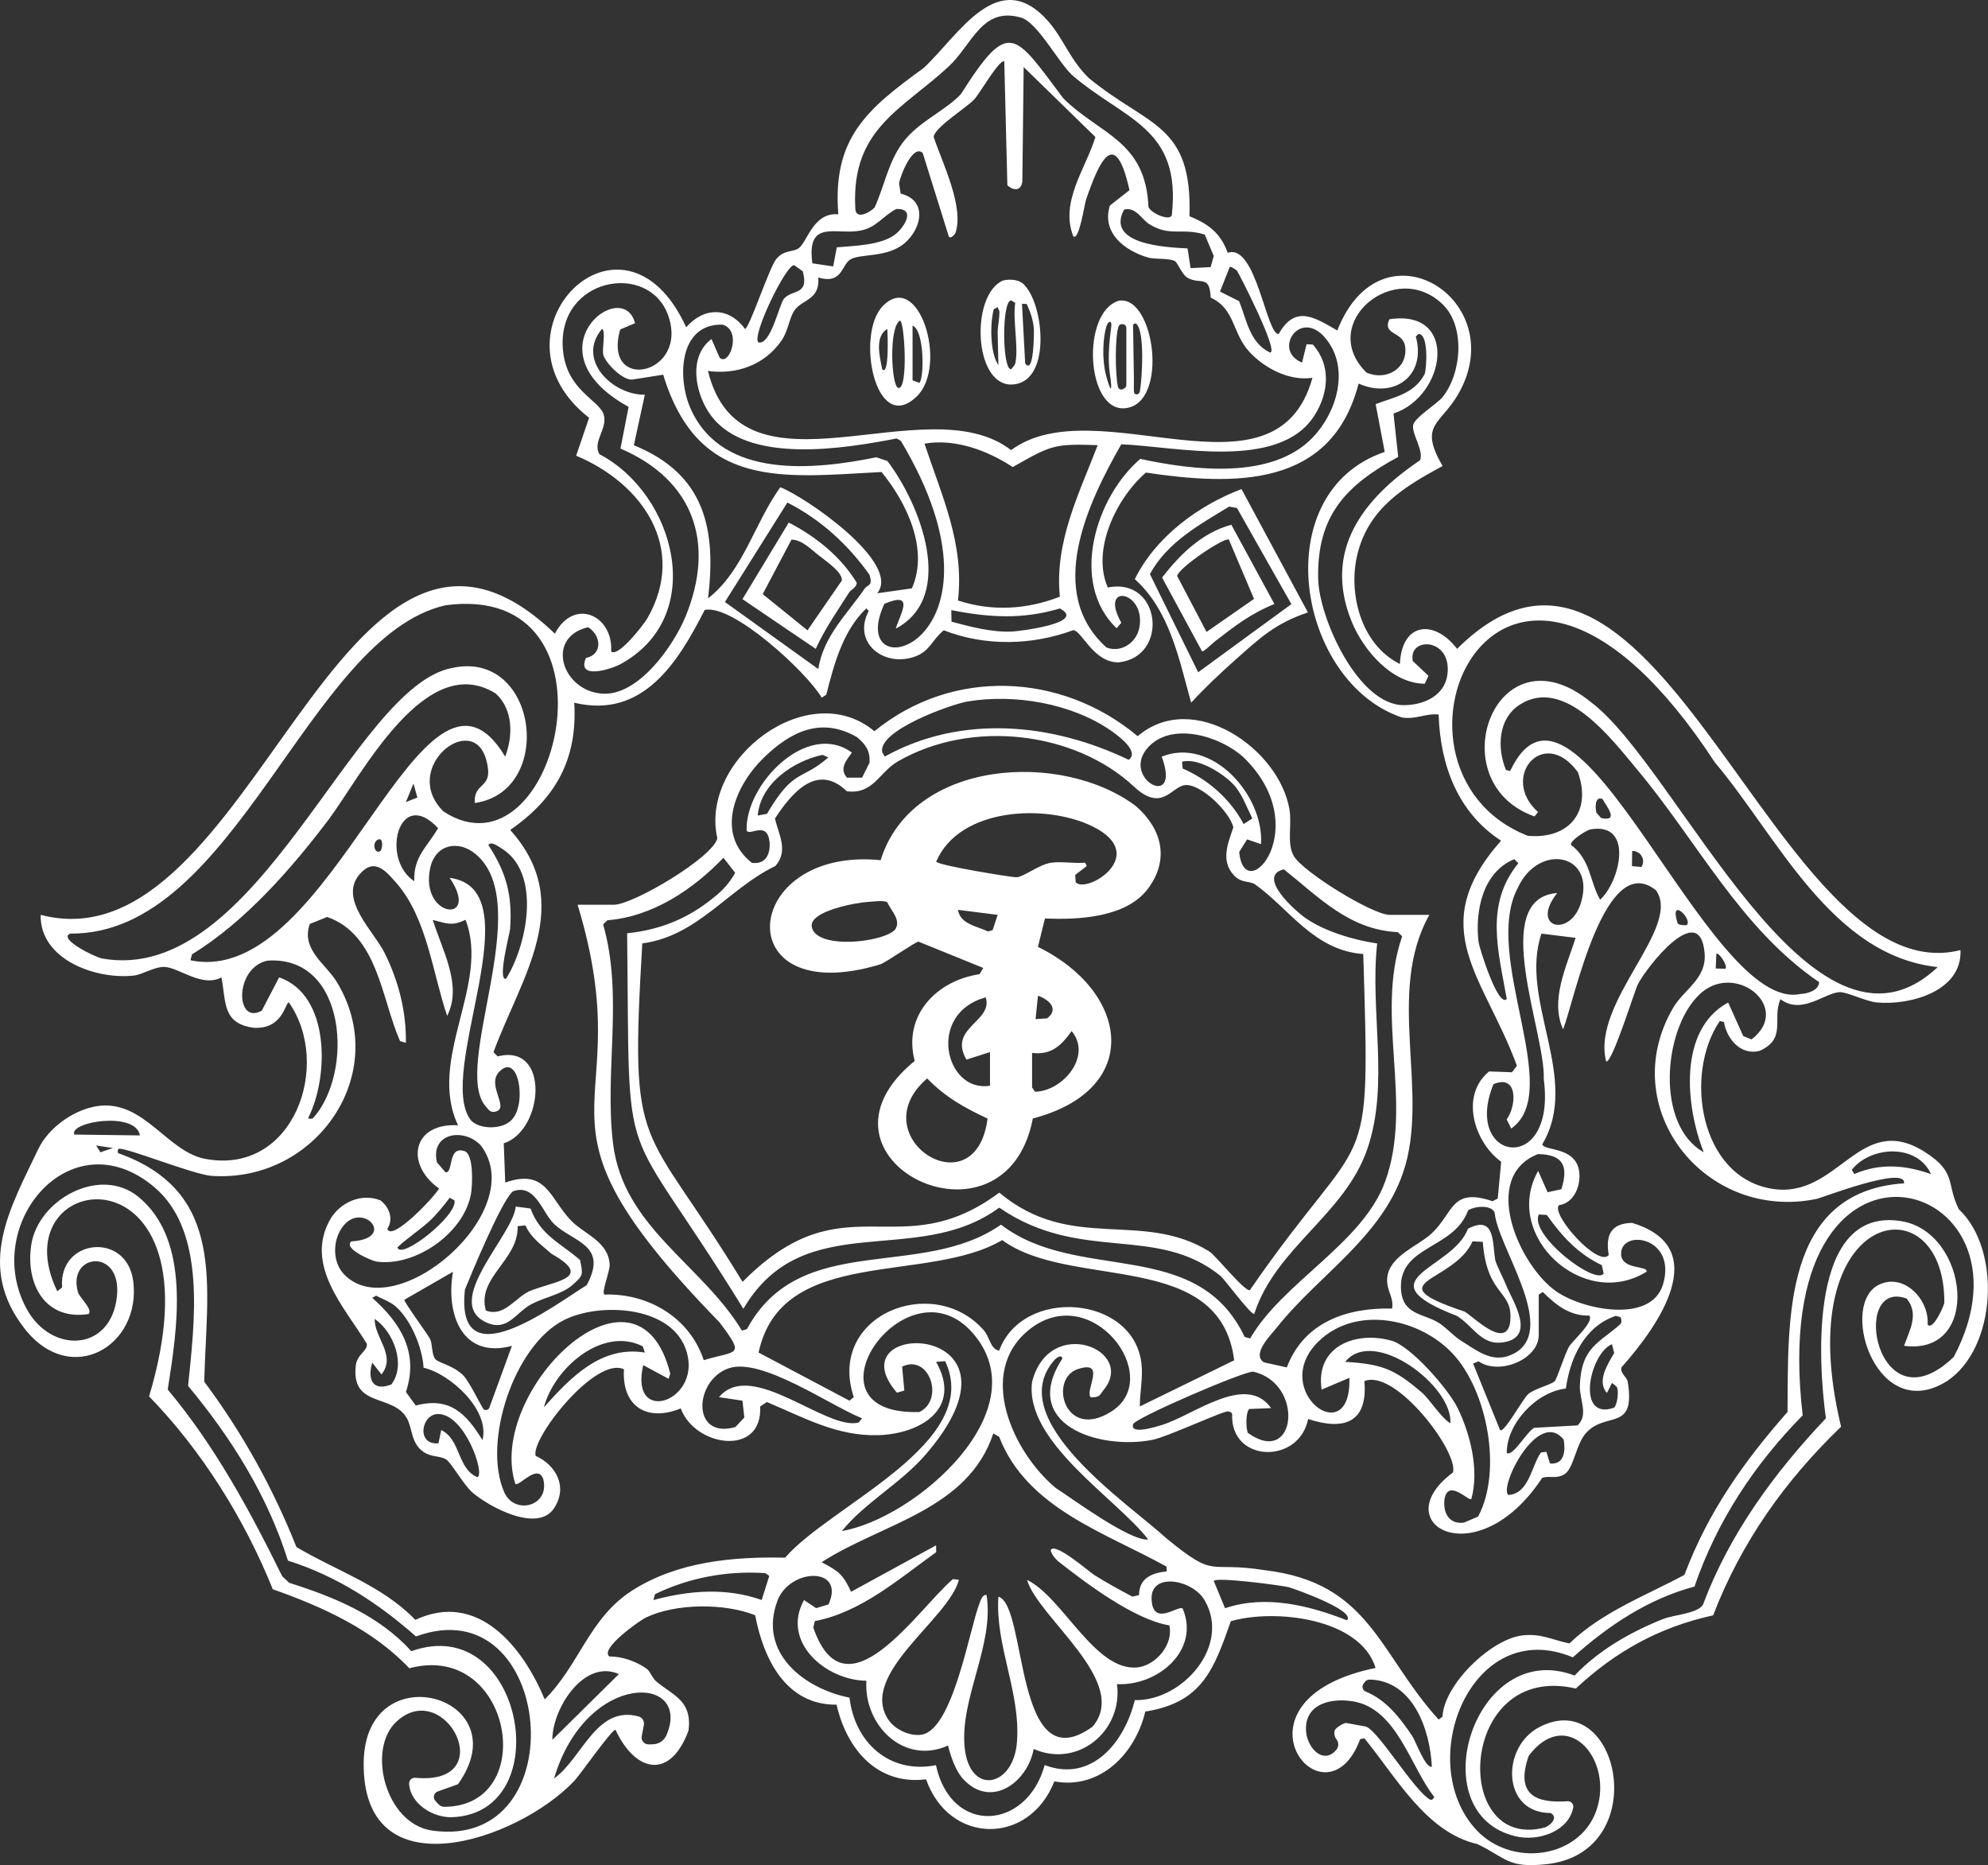 <svg width="2362" height="2216" viewBox="0 0 2362 2216" fill="none" xmlns="http://www.w3.org/2000/svg">
<rect x="0" y="0" width="2362" height="2216" fill="#333333" stroke="none"/>
<path d="M1245.58 25.46C1263.28 45.59 1271.43 71.16 1293.53 92.62C1364.1 150.82 1416.88 146.28 1413.21 256.85C1435.67 265.97 1450.25 276.76 1458.68 300.36C1492.36 288.45 1504.65 398.35 1519.25 396.77C1538.96 361.48 1562.25 377.26 1588.9 392.62C1641.48 257.88 1796.85 356.86 1732.58 468.15C1711.54 504.88 1685.15 503.83 1713.96 553.61C1668.75 578.11 1627.15 602.98 1613.2 656.76C1600.94 704.04 1616.81 765.78 1663.23 788.79C1665.52 739.03 1704.04 735.47 1731.23 770.81C1967.79 535.42 2110.95 1184.04 2329.31 1128.68C2331.43 1177.61 2269.35 1194.75 2229.25 1190.82C2216.81 1189.6 2194.12 1178.05 2185.24 1178.65C2167.5 1179.86 2140.2 1205.98 2115.47 1187.01C2105 1209.83 2123.49 1233.59 2090.79 1248.34C2068.62 1254.21 2051.66 1234.64 2048.28 1214.12L2043.35 1212.91C2000.21 1276.21 2019.62 1398.62 2105.77 1412.3C2183.91 1424.7 2209.27 1319.88 2286.09 1367.97C2325.64 1392.73 2311.88 1405.92 2327.42 1436.64C2377.96 1483.86 2372.59 1601.43 2313.2 1640.76C2231.6 1692.04 2186.52 1557.4 2228.75 1528.31C2258.5 1509.28 2292.31 1541.36 2290.28 1573.51C2295.94 1581.28 2309.23 1552.87 2310.11 1547.67C2311.03 1400.88 2124.33 1433.44 2187.44 1694.86C2120.7 1759.15 2068.89 1831.99 2035.42 1918.98C1971.68 1932.89 1919.62 1961.79 1872.26 2005.92C1732.52 1973.38 1723.44 2200.31 1835.29 2171.04C1841.35 2169.13 1852.42 2159.14 1842.26 2153.8C1784.04 2153.64 1783.66 2075.62 1828.43 2051.99C1924.31 2001.38 1965.43 2201.09 1837.07 2214.63C1791.33 2219.46 1790.02 2207.49 1755.36 2190.7C1694.17 2176.84 1658.53 2110.52 1621.03 2065.02L1616.08 2066.04C1574.42 2177.85 1448.6 2019.71 1634.38 1981.45C1616.21 1922.12 1514.41 1910.87 1462.38 1925.93C1442.22 1983.25 1428.38 2022.61 1360.73 2033.28C1349.04 2083.1 1307.13 2126.3 1252.73 2116.22C1222.63 2192.48 1127.75 2191.74 1100.28 2113.78C1041.93 2120.97 1005.87 2077.5 993.95 2025.11C933.62 2025.64 907.1 1970.61 897.22 1918.84C860.85 1904.37 803.41 1904.59 767.81 1921.37C759.68 1925.2 711.71 1959.3 724.16 1967.92C739.22 1967.57 756.56 1973.88 768.75 1982.76C772.36 1985.39 775.01 1993.64 780.18 1997.88C800.57 2014.63 822.37 2020.43 818.1 2055.67C796.66 2114.24 755.3 2106.38 731.25 2054.86C726.57 2054.86 689.26 2108.39 682.23 2115.78C614.37 2187.1 430.29 2249.09 432.1 2093.79C433.63 1962.61 618.96 2015.07 544.09 2119.64L520.05 2128.21C515.4 2129.87 513.94 2135.73 517.28 2139.37L520.89 2143.31C522.71 2145.29 525.27 2146.44 527.96 2146.43C641.55 2145.84 608.38 1949.11 486.35 1981.86C442.73 1935.9 383.74 1909.02 324.08 1887.97C290.76 1804.96 239.67 1723.06 177.13 1658.88C268.56 1353.6 -3.52 1386.14 68.08 1534.01L73.82 1529.37C69.05 1471.46 150.58 1462.66 158.26 1521.81C168.24 1598.73 84.42 1648.63 29.44 1578.63C-28.93 1504.33 11.98 1435.36 45.48 1365.03C58.08 1338.58 90.65 1316.02 119.85 1313.52C172.09 1309.06 199.34 1368.16 243.45 1376.63C349.02 1396.88 395.03 1264.88 343.23 1190.84C338.99 1190.17 336.64 1223.2 301.23 1220.93C263.94 1215.79 268.73 1190.35 263.12 1161.1C240.11 1173.58 212.57 1149.26 195.28 1148.65C184.16 1148.26 168.59 1157.85 159.34 1158.91C114.32 1164.06 47.28 1140.2 48.29 1086.82C302.24 1153.27 402.48 505.91 659.27 752.78C681.57 709.94 728.59 730.22 726.15 773.98C734.78 781.21 765.45 741.04 769.1 734.65C816.98 650.93 763.17 574.28 684.55 541.36L699.91 496.3C571.31 396.1 739.95 223.81 815.26 388.77C836.61 364.51 866.02 364.47 885.2 390.82C890.45 389.7 913.98 317.98 922.25 307.81C931.84 296.03 943.14 300 949.72 294.28C959.6 285.68 966.98 251.97 996.02 254.6C988.78 163.82 1030.4 129.42 1097.3 80.87C1138.48 42.82 1185.85 -42.47 1245.58 25.47V25.46ZM1392.24 255.82C1403.98 150.84 1335.85 142.96 1273.29 88.77C1256.05 71.86 1232.36 26.5 1213.13 20.92C1166.64 7.42 1155.15 52.97 1127.29 78.87C1072.46 129.83 1011.66 152.56 1016.14 245.93C1015.56 262.39 1032.85 252.8 1039.07 246.64C1050.67 221.4 1055.35 192.71 1072.25 169.82C1090.81 144.68 1122.14 132.3 1141.5 112.06C1199.13 21.33 1204.63 38.67 1263.3 116.76C1306.17 159.6 1361.04 166.6 1364.51 245.55C1366.1 252.48 1389.21 263.16 1392.25 255.81L1392.24 255.82ZM1196.88 220.22L1193.21 72.8C1187.32 70.46 1164.07 111.03 1157.53 118.07C1148.22 128.09 1110.61 151.13 1109.31 162.6C1119.12 192.43 1145.84 245.56 1135.21 276.75C1134.88 277.73 1129.5 284.77 1127.27 280.82L1096.33 181.77C1084.47 170.54 1069.2 209.84 1068.23 217.87L1070.09 230.01C1102.31 237.83 1095.15 271.31 1075.09 288.64C1053.77 307.05 1021.17 300.66 1009.64 308.68C999.9 315.46 1000.22 338.05 972.21 329.67C974.45 356.25 953.5 355.5 944.22 368.33C937.3 377.9 937.03 392.75 927.93 405.48C907.61 433.91 875.24 445.16 841.13 440.71C881.32 603.58 1100.38 456.8 1201.3 534.71C1303.14 459.73 1516.02 605.38 1559.35 448.81C1532.18 452.93 1502.57 437.74 1484.3 417.8C1463.67 395.29 1467.7 366.99 1438.48 353.62C1437.18 326.12 1426.99 338.32 1411.62 330.39C1404.21 326.56 1399.51 312.12 1395.8 310.14C1388.96 306.48 1372 308.25 1364.14 305.96C1336.17 297.83 1308.55 276.5 1318.67 244.23L1341.97 225.9C1324.49 147.24 1305.14 194.4 1290.16 237.72C1288.85 241.51 1282.08 286.46 1275.28 280.82C1259.01 239.96 1289.94 200.49 1301.49 162.75L1216.25 79.67L1214.66 216.09C1212.57 227.27 1204.29 226.56 1196.89 220.23L1196.88 220.22ZM989.93 316.49L994.23 293.81C1014.55 292.03 1046.42 291.4 1063.22 278.79C1073.96 270.73 1089.11 247.35 1064.82 248.29C1048.59 256.78 1041.51 270.27 1022.36 273.94C993.15 279.54 958.01 259.72 965.21 312.83L989.92 316.48L989.93 316.49ZM1365.05 265.99C1356.57 260.57 1349.03 245.19 1335.53 249.06C1313.33 290.58 1385.86 293.86 1410.96 295.1L1414.55 318.5L1438.34 317.33L1442.12 304.13L1431.38 278.67C1404.38 270.12 1389.82 281.83 1365.04 265.98L1365.05 265.99ZM943.71 315.08C934.36 313.05 891.86 400.79 901.29 406.83C915.77 410.03 925.87 361.59 931.39 354.98C941.15 343.3 961.63 351.52 953.79 322.28L943.71 315.09V315.08ZM1469.6 321.45C1467.03 319.54 1464.44 317.54 1461.19 316.85L1449.53 346.36L1472.25 357.82C1481.04 379.44 1484.87 407.85 1509.2 418.82C1519.76 417.45 1470.88 322.67 1469.6 321.45ZM736.84 391.42C715.37 467.62 819.39 445.56 793.73 374.34C770.6 310.13 661.52 329.65 668.81 415.26C672.97 464.14 712.15 474.97 717.34 492.72C722.21 509.38 703.69 524.41 712.08 539.48C802.91 587.23 841.54 733.39 736.03 789.61C724.18 795.41 685.16 807.66 696.12 781.68C716.45 777.45 714.31 754.65 698.77 745.13C647.58 756.97 667.31 820.64 715.56 824.03C758.29 827.03 800.12 767.56 814.61 732.17C850.16 645.31 824.48 570.3 737.2 532.88L746.86 483.37C625.97 416.66 739.82 327.13 754.53 383.95L736.85 391.41L736.84 391.42ZM1713.58 472.17C1736.47 444.36 1741.41 388.23 1714.29 361.76C1657.62 306.47 1564.42 384.1 1623.5 442.55C1646.8 453.02 1672.73 437.71 1669.55 412.07C1667.22 393.23 1642.03 398.5 1650.74 379.28C1733.79 366.63 1718.18 470.7 1655.66 491.26L1661.24 542.8C1599.11 576.39 1564.4 612.73 1566.16 687.86C1567.25 734.33 1613.74 837.91 1667.98 837.71C1691.17 837.63 1716.37 826.88 1719.71 801.3C1725.45 757.31 1672.71 755.9 1678.59 785.31L1697.22 802.83L1692.82 812.25C1653.49 812.08 1619.62 772.13 1605.87 738.18C1571.69 653.82 1619.66 592.29 1687.21 546.77C1691.93 535.11 1676.89 515.3 1679.07 504.74C1680.86 496.08 1707.33 479.76 1713.58 472.17ZM845.04 494.04C825.97 468.79 817.06 423.82 845.35 402.75L855.11 425.06C866.9 435.57 881.83 392.14 858.41 385.67C806.38 384.23 804.1 449.93 821.17 486.9C859.36 569.63 967.93 558.12 1041.23 543.23L1054.36 547.71C1092.71 597.85 1136.81 708.36 1064.26 746.81C1069.94 728.43 1087.38 701.85 1050.74 717.33C1000.79 824.9 1215.79 767.1 1070.33 523.72L1065.3 520.87C1002.72 533.06 888.7 551.88 845.05 494.04H845.04ZM1559.41 520.01C1588.34 489.99 1604.06 438.01 1575.5 402.55C1545.05 364.74 1511.23 416.38 1547.02 430.72L1552.35 408.92L1559.79 409.31C1581.77 433.72 1578.63 466.96 1561.86 493.43C1519.83 559.77 1396.88 530.3 1332.24 527.8C1292.41 597.59 1241.56 703.76 1314.75 769.29C1332.49 775.82 1350.49 763.26 1353.75 745.32C1361.63 701.88 1305.02 691.52 1332.28 739.83L1326.63 746.34C1269.95 691.84 1302.24 589.8 1354.86 545.16C1417.19 558.62 1510.86 570.38 1559.41 520V520.01ZM787.97 445.11L751.14 450.92C739.4 451.88 718.99 430.72 716.75 421.31C715.18 414.71 720.04 391.98 715.2 390.83C684.37 427.4 727.94 469.45 766.14 468.92L753.1 528.93C837.54 563.27 851.17 628.26 841.28 710.82C883.29 678.11 896.39 621.3 927.12 578.83C957.28 590.45 1071.4 669.04 1042.23 704.79L1083.39 698.96C1103.98 652.78 1077.13 596.92 1047.39 560.74C930.14 566.85 829.83 582.32 787.96 445.11H787.97ZM686.24 1074.82H729.24C752.41 1074.82 848.08 1017.93 852.24 995.71C831.05 901.55 960.65 803.36 1038.94 868.66C1131.55 793.07 1260.99 798.75 1351.71 874.55C1417.58 818.37 1520.22 889.47 1532.11 961.96C1535.07 979.99 1528.69 1002.13 1537.17 1016.9C1547.94 1035.68 1630.6 1086.83 1651.25 1086.83H1698.25C1645.93 1180.15 1699.3 1297.92 1667.15 1392.73C1640.69 1470.76 1565.24 1515.99 1517.23 1576.81C1509.92 1586.07 1486.66 1608.65 1501.68 1618.4L1528.9 1624.47C1549.11 1570.77 1600.15 1553.17 1653.94 1554.53C1656.55 1541 1646.76 1533.35 1648.23 1517.87C1650.7 1491.85 1685.23 1480.19 1701.35 1464.93C1727.22 1440.44 1724.11 1410.32 1773.26 1427.01L1779.52 1423.84L1783.58 1380.13C1750.87 1356.17 1734.74 1300.93 1769.27 1272.82L1796.5 1273.79L1802.27 1266.04C1763.66 1160.3 1691.58 1102.45 1783.47 998.7C1731.8 965.17 1711.18 908.75 1709.27 848.81C1693.55 847.24 1683.09 854.92 1665.7 852.36C1540.87 810.51 1503.4 585.03 1645.23 536.83L1634.45 480.09C1657.26 471.38 1680.08 468.09 1692.73 444.31C1695.01 437.19 1697.63 396.14 1685.27 396.8L1682.18 399.86C1695.02 446.68 1655.95 474.34 1614.18 455.67C1582.08 580.31 1466.16 576.89 1361.48 561.44C1326.84 591.14 1296.39 653.03 1316.23 697.95C1379.61 685.19 1389.35 780.22 1329.37 786.84C1299.03 787.39 1285.65 749.52 1275.26 748.58C1225.95 766.79 1170.65 767.96 1121.35 748.78C1108.03 759.25 1105.07 773.19 1088.06 779.63C1050.64 793.8 1012.07 763.55 1032.2 725.74L1029.24 722.79C1001.54 749.21 990.97 788.87 981.72 825.28L976.31 828.8C958.87 798.96 870.72 717.24 837.26 724.61C805.81 786.39 764.08 854.42 682.28 834.81C686.3 901.91 660.19 948.68 606.18 985.94C684.76 1073.51 619.34 1160.56 586.29 1249.94L591.33 1254.97C653.95 1238.91 646.04 1343.08 598.53 1358.21L600.29 1404.82C649.13 1387.61 652.89 1423.28 678.3 1449.8C693.84 1466.02 722.59 1474.46 724.36 1501.92C724.9 1510.31 714.15 1535.15 718.18 1537.91C770.25 1536.09 819.64 1565.49 836.15 1615.86C875.69 1603.7 885.96 1612.36 855.04 1571.06C604.32 1313.72 764.76 1333.34 686.28 1074.83L686.24 1074.82ZM1304.24 528.82C1252.22 527.17 1249.75 528.5 1203.24 554.88C1173.68 535.22 1134.53 520.74 1098.42 527.04C1118.81 588.71 1146 645.97 1138.19 713.36C1178.51 726.6 1219.93 724.18 1259.26 708.84C1252.74 644.05 1281.7 587.29 1304.24 528.82ZM1027.04 699.67C1031.1 693.75 1037.28 696.94 1033.15 682.92C1007.75 647.06 974.84 616.96 935.51 597.01L861.31 715.14L972.22 794.81C978.28 755.74 1006.73 729.26 1027.04 699.66V699.67ZM527 964.06C662.03 1052.04 748 689.91 529.43 719.01C365.87 756.15 279.88 1111 83.59 1109.06C68.11 1114.91 112.61 1137.11 121.39 1138.67C306.59 1171.65 418.74 814.72 537.8 793.38C639.32 771.8 659.69 940.35 564.12 953.93C562.36 927.34 587.78 938.85 577.65 902.41C561.29 843.57 475.03 912.87 527 964.06ZM1130.53 738.55C1153.5 744.71 1179.27 751.52 1203.14 750.2C1212.97 749.65 1291.63 739.78 1259.23 722.85C1214.68 736.12 1175.32 733.6 1130.24 724.81L1130.53 738.55ZM2037.42 905.62C1782.65 516.14 1612.11 913.07 1815.18 992.89C1864.54 997.34 1891.46 963.83 1874.74 917.33C1833.87 861.25 1781.41 923.8 1827.41 964.7L1823.18 969.88C1708.43 929.43 1776.73 741.73 1890.07 834C1993.52 910.96 2152.1 1290.41 2302.23 1148.86C2175.63 1135.33 2111.77 993.67 2037.42 905.63V905.62ZM589.1 823.96C506.31 771.89 430.82 918.78 391.15 972.71C346.68 1031.62 291.13 1095.21 228.13 1133.69L226.29 1140.76C395.41 1175.96 502.04 735.34 600.22 898.81C609.77 874.1 609.69 842.79 589.11 823.96H589.1ZM1945.03 914.04C1915.64 879.01 1858.96 802.72 1805.59 837.17C1779.79 853.82 1778.53 888.76 1789.29 914.77L1794.28 915.87C1872.41 751.22 2029.12 1204.99 2139.23 1180.77C2147.31 1180.59 2160.95 1176.63 2161.37 1166.76C2068.11 1103.39 2016.62 999.38 1945.03 914.05V914.04ZM1319.44 867.61C1272.92 835.52 1205.2 824.06 1149.74 833.31C1130.16 836.58 1042.29 867.98 1048.23 893.76L1051.23 898.75C1142.17 848.29 1250.01 858.88 1341.02 902.62C1354.57 892.87 1328.03 873.52 1319.44 867.6V867.61ZM907.51 900.08C873.51 933.13 849.29 990.01 893.2 1024.97C909.92 1027.39 915.61 1014.36 914.3 999.81C911.25 975 891.68 993.03 887.09 986.92C884.97 931.9 959.2 855.35 1012.15 894.05C1005.81 903.13 996.76 912.64 1006.24 923.82H1024.24L1033.19 905.9C1033.78 891.65 1028.61 884.54 1018.3 875.75C975.52 850.99 939.08 869.38 907.5 900.08H907.51ZM1477.44 899.64C1450.1 874.46 1391.19 856.36 1363.22 888.8C1331.69 925.37 1404.12 963.53 1380.27 898.88C1440.09 874.67 1502.16 945.24 1498.22 1002.81L1481.72 997.12L1472.35 1012.09C1478.46 1079.49 1563.21 982.69 1477.44 899.65V899.64ZM1619.72 1133.32C1561.24 1129.25 1531.62 1079.29 1491.32 1050.73C1484.74 1046.07 1475.31 1049.65 1466.14 1039.91C1449.77 1022.51 1459.21 1001.38 1465.36 982.87C1461.12 964.34 1425.96 930.05 1407.37 932.75C1391.82 935.01 1380.3 965.23 1347.46 934.58C1276.88 868.72 1154.01 854.2 1066.9 904.47C1044.13 917.61 1037.74 943.94 1006.14 940.01C970.82 905.68 940.38 942.27 920.72 972.43C925.26 991.52 937.08 1010.93 921.22 1028.8C865.58 1055.47 828.98 1112.14 763.13 1120.71C747.85 1378.32 762.5 1326.47 882.27 1522.81C1003.94 1399.91 1067.47 1505.9 1187.27 1416.81C1273.03 1488.45 1356.29 1436.76 1437.18 1486.87C1445.54 1492.87 1478.8 1534.47 1484.97 1532.7C1625.55 1328.76 1628.35 1413.07 1619.72 1133.32ZM900.25 968.82L911.22 966.8C943.78 911.88 950.91 928.63 984.18 899.81L977.35 896.74C943.14 904.03 903.66 930.22 900.24 968.82H900.25ZM1465.36 931.75C1452.81 918.57 1422.89 899.68 1404.4 904.97L1405.14 912.94C1435.81 926.27 1461.78 949.38 1477.61 978.92L1487.91 972.32C1481.66 959.57 1475.14 942.01 1465.37 931.75H1465.36ZM482.26 952.81L495.93 947.45L491.25 930.88L482.26 952.82V952.81ZM1903.94 949.18C1894.89 945.42 1895.14 959.5 1896.71 965.37L1902.31 971.77C1924.2 976.65 1909.11 958.3 1903.95 949.18H1903.94ZM492.22 1046.81C491.04 1017.68 507.51 1006.27 520.48 983.81C473.93 933.77 451.7 1020.63 492.22 1046.81ZM1889.68 985.26C1885.12 986.18 1865.82 998.11 1866.41 1003.53C1890.3 1021.69 1888.6 1047.36 1901.18 1068.79C1924.99 1047.14 1941.5 976.28 1889.68 985.26ZM452.21 1010.81C453.15 1010.18 456.3 998.61 451.26 996.89C441.05 997.87 444.19 1016.19 452.21 1010.81ZM595.45 1007.62C592.27 1005.71 583.62 998.75 580.24 1003.87C601.84 1037.02 608.89 1063.68 606.07 1103.64C605.75 1108.11 590.61 1165.18 601.22 1162.81C626.39 1122.81 643.87 1036.68 595.45 1007.62ZM592.91 1273.48C577.81 1289.49 605.94 1316.18 588.79 1320.56C582.62 1322.13 580.74 1318.43 577.38 1314.68C535.82 1268.48 637.09 1075.25 565.29 1014.77C544.58 997.32 517.32 1003.05 511.23 1030.81C498.04 1090.91 571.89 1098.34 534.25 1042.83C635.64 1056.18 516.59 1274.69 559.37 1330.69C569.5 1342.21 597.99 1342.12 608.31 1329.89C626.2 1310.92 616.14 1248.85 592.91 1273.48ZM1939.24 1010.88L1938.98 1028.92L1950.21 1029.96C1955.68 1021.42 1949.23 1010.58 1939.23 1010.89L1939.24 1010.88ZM841.04 1071.64C855.24 1060.91 864.42 1052.88 873.47 1036.86L859.54 1018.99C823.43 1056.76 775.35 1088.95 721.67 1093.24L716.6 1098.21C740.9 1183.16 718.06 1271.07 728.29 1357.78C740.08 1457.7 833.45 1501.44 881.51 1580.7L887.42 1579C950.98 1461.28 1093.92 1521.51 1189.31 1454.85C1280.92 1525.05 1421.71 1468.23 1478.83 1588.23L1485.32 1590.02C1524.32 1522.78 1619.35 1476.92 1645.83 1403.4C1679.49 1309.95 1633.23 1206.83 1665.95 1112.28L1660.74 1107.32C1603.23 1104.67 1567.25 1066.01 1525.38 1032.72C1492.33 1040.77 1538.96 1082.25 1551.31 1090.76C1574.49 1106.74 1608.58 1116.74 1636.26 1120.81C1627.38 1201.27 1651.02 1286.83 1624.77 1364.34C1598.17 1442.9 1515.87 1481.56 1490.23 1560.82C1487.06 1563.21 1455.16 1520.17 1450.25 1515.82C1373.54 1453.75 1284.36 1501.29 1187.23 1434.63C1088.92 1507.17 955.13 1432.63 883.24 1554.78C733.53 1312.4 748.77 1409.11 745.11 1108.69C780.88 1105 812.23 1093.42 841.04 1071.65V1071.64ZM1850.23 1060.83C1817.4 1102.23 1864.95 1114.27 1878 1073.58C1897.11 1014.01 1828.22 1000.39 1803.26 1054.83C1760.5 1136.08 1859.12 1295.91 1795.54 1340.68L1790.11 1329.77C1802.12 1313.52 1803.64 1275.42 1774.42 1288.01C1736.74 1379.98 1849.57 1398.29 1834.19 1281.87C1836.49 1226.99 1768.42 1067.22 1850.23 1060.84V1060.83ZM1790.24 1186.8C1780.32 1130.31 1763.72 1074.61 1804 1025.5L1799.21 1020.66C1761.5 1035.98 1752.3 1082.69 1756.75 1119.32C1757.48 1125.3 1779.9 1197.72 1790.24 1186.8ZM514.25 1092.83C524.96 1128.18 549.89 1170.42 531.27 1206.81C514.01 1156.26 507.48 1090.84 471.02 1049.03C458.32 1034.46 444.58 1018.22 427.15 1038.73C401.98 1068.36 444.34 1106.35 457.31 1132.73C473.65 1165.93 482.81 1201.68 482.22 1238.8L475.27 1236.77C453.22 1186.54 448.82 1110.23 388.68 1089.32L368.07 1097.64C357.42 1127.89 386.93 1144.97 399.9 1166.14C466.36 1274.62 375.6 1405.63 251.18 1396.87C230.17 1395.39 148.31 1362.46 141.26 1364.78C139.55 1364.79 139.88 1368.87 140.18 1369.81C270.05 1415.83 245.27 1528.23 242.67 1641.37C287.78 1701.83 324.31 1767.62 352.2 1837.84C399.9 1866.2 454.03 1883.44 493.5 1924.36C568.24 1889.32 621.65 1957.36 647.19 2018.8C688.65 1977.62 699.97 1921.93 751.59 1889.18C805.27 1855.13 870.57 1849.13 932.86 1850.45C985.75 1788.56 1168.73 1714.32 1122.99 1617.03L1112.2 1617.85C1143.79 1673.44 1093.52 1703.57 1043.21 1704.95C994.03 1706.29 954.86 1683.81 911.18 1665.59L903.15 1670.84C906.37 1731.1 825.49 1718.88 808.84 1673.14C768.63 1689.56 738.65 1670.75 741.34 1626.69C707.74 1610.49 630.16 1709.36 636.43 1729.49C661.27 1740.96 674.85 1766.8 658.22 1791.82C638.66 1821.25 581.12 1790.23 561.15 1772.88C550.86 1763.94 536.13 1737.59 530.18 1733.85C522.32 1728.92 513.07 1731.58 503.19 1724.84C488.06 1714.5 490.12 1696.5 483.35 1684.69C466.52 1655.33 417.11 1672.85 422.69 1622.38C424.22 1608.53 437.25 1604.73 435.83 1596.37C409.23 1552.7 362.12 1503.6 391.83 1449.45C403.18 1428.77 429.33 1416.74 452.02 1426.01C462.46 1434.1 467.86 1447.86 460.2 1459.77C465.13 1476.14 518.23 1419.77 521.6 1411.84C481.13 1383.28 489.57 1333.65 544.22 1336.81C507.05 1257.97 582.71 1169.1 553.12 1092.69C536.45 1100.57 530.87 1096.96 514.22 1092.83H514.25ZM1967.48 1057.58C1906.72 1009.1 1870.74 1187.55 1857.21 1222.8C1841.25 1188.41 1861.51 1147.46 1872.03 1114.14L1831.44 1109.11C1804.36 1188.87 1878.79 1281.09 1832.45 1359.39C1834.68 1367.73 1872.16 1361.63 1876.27 1391.76C1878.49 1407.99 1870.47 1429.27 1852.17 1431.74C1842.38 1442.57 1899.03 1506.15 1911.42 1490.93C1907.34 1467.56 1913.79 1453.19 1939.12 1452.77C2036.96 1482.2 1968.94 1576.74 1926.55 1624.32C1924.66 1631.91 1933.07 1635.44 1934.08 1641.97C1943.13 1700.44 1909.46 1676.82 1885.54 1701.1C1871.88 1714.96 1870.4 1744.94 1858.14 1751.71C1847.83 1757.4 1839.83 1752.45 1832.24 1755.81C1754.45 1873.6 1644.38 1809.94 1726.28 1749.31C1733.61 1725.29 1658.01 1625.49 1621.05 1640.72C1625.43 1690.48 1596.33 1699.66 1554.24 1685.73C1543.44 1740.04 1461.58 1737.76 1463.96 1680.11C1463.32 1677.36 1461.41 1677.32 1459.18 1676.71C1454.53 1675.44 1386.81 1707.12 1368.86 1710.58C1305.44 1722.77 1211.22 1692.22 1262.26 1613.86C1261.21 1609.62 1257.55 1611.23 1253.41 1614.98C1189.27 1686.04 1340.95 1786.04 1386.23 1827.83C1446.2 1876.73 1432.95 1854.29 1502.73 1865.33C1627.84 1880.15 1638.06 1964.41 1709.29 2042.79L1713.84 2039.39C1715.74 2000.82 1771.96 1946.79 1809.2 1942.75C1831.4 1940.34 1844.27 1948.25 1864.68 1952.32C1903.74 1914.85 1954.36 1896.06 2001.33 1870.89C2029.33 1796.37 2071.61 1736.68 2123.8 1677.36C2124.74 1568.92 2117.61 1415.41 2262.22 1405.76C2265.13 1384.01 2164.58 1422.98 2158.65 1424.21C2025.84 1451.73 1918.64 1316.24 1987.83 1197.39C2000.64 1175.38 2027.74 1162.91 2025.32 1132.66C2020.09 1067.41 1956.49 1148.81 1945.9 1169.46C1942.38 1176.32 1914.69 1265.4 1908.26 1260.79C1890.48 1190.03 1999 1101.9 1967.47 1057.55L1967.48 1057.58ZM2004.24 1098.81C2011.2 1091.94 1982.72 1063.96 1993.22 1096.84C1994.67 1099.43 2003.66 1099.39 2004.24 1098.81ZM2050.25 1150.81C2052.56 1146.49 2042.81 1131.97 2039.28 1132.83L2038.49 1150.56L2050.25 1150.81ZM371.89 1328.37C420.65 1274.63 412.06 1134.46 317.68 1141.25C278.27 1149.59 279.49 1218.47 311.03 1200.59L331.65 1161.08C392.63 1182.03 390.82 1279.66 366.26 1327.83C366.35 1329.6 370.7 1329.22 371.89 1328.37ZM2024.23 1368.81C2002.74 1314.35 1993.48 1223.3 2053.27 1190.97L2071.21 1230.83L2081.08 1234.77C2131.09 1196.47 2059.49 1139.49 2017.46 1183.04C1975.91 1225.13 1967.25 1336.94 2024.22 1368.8L2024.23 1368.81ZM166.23 1348.83C161.49 1319.81 81.98 1332.46 88.22 1347.82L166.23 1348.83ZM408.99 1514.07C469.86 1576.43 630.44 1438.51 571.29 1360.77C551.26 1339.18 510.92 1345.75 519.15 1380.93L529.41 1392.71C539.17 1393.54 531.45 1361.1 551.74 1367.4C563.06 1370.91 561.32 1407.61 559.75 1417.34C552.15 1464.28 493.73 1505.24 447.35 1498.72C442.15 1497.99 406.97 1483.18 417.54 1474.75C472.84 1471.34 429.81 1425.14 406.52 1458.11C395.1 1474.28 394.83 1499.57 408.99 1514.08V1514.07ZM114.25 1360.83L119.29 1368.83L134.19 1363.81L114.25 1360.82V1360.83ZM2294.23 1394.81C2278.14 1358.53 2222.87 1360.97 2200.12 1389.76L2203.16 1394.75C2233.54 1381.52 2263.91 1383.94 2294.23 1394.81ZM1838.74 1416.35L1855.15 1412.73C1863.73 1385.26 1857.31 1371.49 1827.37 1371.01C1758.56 1397.87 1804.48 1502.92 1848.97 1534.09C1880.36 1556.08 1962.13 1572.9 1975.96 1525.55C1992.49 1468.92 1925.56 1459.52 1926.08 1489.73C1926.41 1508.94 1958.68 1503.14 1956.23 1510.79C1880.49 1557.72 1784.4 1466.99 1827.54 1391L1838.74 1416.35ZM183.04 1410C84.08 1327.07 -22.45 1454.61 31.48 1554.58C60.66 1608.67 131.63 1606.1 138.89 1540.52C145.43 1481.41 78.99 1488.8 92.75 1535.32C94.66 1541.78 110.32 1555.08 105.39 1560.97C53.72 1569.22 30.01 1525.41 37.16 1478.74C45.39 1424.99 118.78 1384.55 164.33 1421.73C227.81 1473.55 210.34 1579.79 199.29 1650.74C255.25 1717.54 296.98 1794.74 335.39 1872.67L343.69 1880.37C397.57 1897.34 450.16 1919.1 488.75 1961.55C621.47 1913.99 664.2 2153.97 537.19 2158.76C514.56 2159.61 487.54 2142.93 486.09 2119.12C485.84 2114.99 489.32 2111.57 493.44 2111.95C595.59 2121.47 529.12 1992.16 471.35 2044.94C435.24 2077.92 457.94 2166.72 513.43 2174.64C686.28 2199.31 658.2 1883.59 494.21 1944.05C449.06 1904.18 399.87 1872.2 342.09 1853.97C318.25 1777.36 274.64 1707.79 223.47 1646.42C230.7 1573.29 246.15 1462.9 183.04 1410.01V1410ZM609.6 1415.18C596.36 1424.82 558.15 1517.76 552.4 1531.97C540.63 1640.01 655 1553.1 697.1 1526.67C723.11 1478.51 680.89 1475.75 658.18 1453.88C644.19 1440.41 636.12 1405.67 609.6 1415.18ZM509.12 1451.69C497.04 1462.43 483.91 1470.78 472.26 1481.78C475.66 1497.74 544.03 1443.97 539.97 1426.04L534.29 1422.84C527.7 1431.95 517.36 1444.37 509.12 1451.7V1451.69ZM2321.37 1611.91C2435.25 1396.21 2097.17 1298.02 2141.81 1681.39C2084.24 1739.93 2039.91 1807.1 2013.23 1884.81C1958.36 1899.36 1910.62 1931.33 1868.76 1968.88C1748.3 1918.44 1678.99 2093.16 1754.15 2173.94C1798.56 2221.67 1888.33 2206.6 1900.1 2137.66C1909.73 2081.21 1858.31 2030.16 1816.3 2085.86C1799.98 2132.56 1825.35 2142.37 1862.36 2139.8C1866.61 2139.5 1870 2143.29 1869.17 2147.47C1863.62 2175.51 1828.08 2187.97 1800.61 2181.44C1686.46 2154.3 1751.95 1945.03 1870.81 1990.51C1899.48 1960.29 1937.17 1938.87 1975.83 1923.38C1988.43 1918.33 2015.65 1917.15 2023.18 1906.73C2054.6 1822.47 2108.14 1749.62 2169.42 1684.86C2160.08 1618.18 2148.43 1432.28 2259.3 1450.75C2339.06 1464.03 2355.08 1610.88 2262.24 1598.79C2268.74 1580.44 2280.4 1560.99 2265.4 1542.65C2197.08 1517.87 2229.51 1700.32 2321.38 1611.89L2321.37 1611.91ZM1734.96 1592.11C1756.52 1605.34 1775.5 1622.57 1802.32 1605.9C1848.73 1574.52 1779.28 1480.61 1775.77 1440.3C1771.29 1430.71 1751.46 1433.02 1744.3 1437.89C1727.5 1484.13 1663.36 1479.29 1664.49 1529.61C1665.24 1562.84 1691.53 1559.85 1710.13 1571.94C1717.95 1577.02 1728.39 1588.08 1734.96 1592.12V1592.11ZM1837.79 1443.3L1828.24 1442.81C1817.02 1467.33 1895.71 1527.26 1905.36 1512.92L1903.15 1502.91C1875.04 1489.88 1855.34 1468.06 1837.79 1443.3ZM1354.26 1670.81L1466.39 1615.98C1449.59 1483.16 1272.14 1533.05 1190.75 1473.18C1101.73 1525.84 928.66 1479.32 901.29 1606.79L1009.21 1663.94L1014.44 1659.8C981.97 1562.72 1107.92 1512.04 1168.33 1579.7C1176.79 1589.18 1175.88 1601.83 1187.04 1604.64C1215 1528.45 1346.77 1538.38 1356.21 1619.86C1358.19 1636.91 1354.17 1653.96 1354.27 1670.81H1354.26ZM608.25 1598.82C548.77 1614.91 529.4 1560.66 538.22 1510.82L480.43 1544.08C479.88 1546.83 507.38 1583.77 511.12 1590.94C513.73 1595.94 512.87 1609.74 517.34 1614.72C521.25 1619.07 538.71 1622.19 550.28 1633.78C558.46 1641.96 573.01 1674.05 575.3 1674.76C577.47 1675.43 579.98 1675.06 581.22 1672.8L608.24 1598.82H608.25ZM1828.24 1537.82V1585.82C1828.24 1615.21 1780.68 1634.15 1756.72 1617.17L1750.24 1619.87L1782.26 1698.83C1787.14 1703.01 1809.45 1661.13 1816.16 1655.73C1823.86 1649.53 1843.51 1644.78 1847.21 1640.79C1850.11 1637.66 1859.17 1608.33 1864.24 1599.71C1868 1593.32 1894.65 1569.82 1888.25 1562.84C1865.01 1563.47 1848.64 1550.29 1833.15 1534.89L1828.25 1537.84L1828.24 1537.82ZM469.53 1551.54C463.36 1546.28 454.03 1543.06 446.84 1539.21L442.27 1541.78C476.14 1571.85 497.8 1606.93 482.29 1653.63L493.97 1669.74C534.23 1659.01 553.79 1679.1 573.22 1710.8C582.5 1675.43 535.18 1632.09 503.27 1624.8C501.86 1600.84 488.2 1567.46 469.54 1551.53L469.53 1551.54ZM612.27 1762.81C577.05 1652.93 757.71 1476.36 796.34 1631.92L794.39 1637.98L764.2 1621.7C747.01 1696.8 839.16 1662.84 813.83 1600.24C793.88 1550.95 711.91 1547.32 670.43 1568.01C610.64 1597.84 572.85 1713.49 599.18 1772.89C611.31 1800.26 654 1789.47 645.35 1756.72C638.29 1738.51 617.13 1766.07 612.28 1762.81H612.27ZM1000.26 1818.8C1087.29 1804.04 1236.72 1674.66 1155.13 1582.93C1075.88 1493.83 945.96 1681.88 1092.25 1677.44C1122.67 1662.89 1103.99 1607.83 1071.84 1623.53L1074.46 1651.92L1065.72 1654.51C988.31 1565.05 1239.57 1568.17 1098.2 1729.78C1068.68 1763.06 1027.48 1785.27 1000.25 1818.8H1000.26ZM1925.81 1572.43C1926.91 1569.79 1926.59 1567.22 1925.34 1564.72L1919.77 1563.18C1882.76 1575.66 1865.52 1612.99 1860.44 1649.53C1825.38 1653.52 1790.19 1690.94 1790.21 1725.95C1797.13 1731.33 1814.19 1700.52 1822.82 1696.2L1874.34 1693.33C1887.77 1680.68 1876.47 1662.71 1877.08 1646.15C1878.62 1599.36 1900.99 1595.25 1925.81 1572.44V1572.43ZM1310.98 1651.56C1305.86 1658.93 1305.74 1659.7 1296.13 1659.99C1287.91 1653.13 1315.62 1615.11 1280.76 1626.36C1245.52 1637.73 1264.66 1712.68 1320.92 1676.51C1384.19 1635.83 1296.73 1519.64 1222.35 1579.94C1159.59 1630.82 1203.89 1725.74 1254.34 1767.65C1273.32 1779.83 1343.22 1831.5 1364.22 1828.81C1326.64 1780.13 1217.24 1712.94 1226.21 1641.78C1246.66 1561.31 1351.01 1603.75 1310.97 1651.56H1310.98ZM442.28 1618.82C436.38 1638.21 442.56 1653.6 465.05 1644.62C482.67 1621.15 467.72 1582.3 445.23 1566.83C444.45 1588.98 471.26 1609.94 453.28 1632.81L442.28 1618.82ZM1725.5 1607.56C1685.88 1565.73 1610.46 1550.43 1566.29 1593.86C1507.01 1652.15 1606.05 1725.52 1603.23 1636.81L1570.26 1650.8C1562.49 1599.7 1610.16 1580.66 1653.35 1592.71C1676.41 1599.14 1721.01 1650.55 1731.7 1672.36C1747.13 1703.87 1757.62 1746.41 1748.16 1780.75C1745.1 1783.9 1721.31 1756.81 1716.4 1779.96C1713.97 1796.31 1721.07 1811.11 1739.19 1808.84L1756.14 1801.69C1785.31 1747.49 1767.12 1651.48 1725.5 1607.54V1607.56ZM763.64 1599.41C716.68 1575.34 658.74 1624.31 646.24 1671.82C678.49 1635.61 714.81 1598.3 766.23 1606.81L763.64 1599.41ZM1917.72 1672.29C1921.33 1669.23 1924.04 1652.41 1920.73 1647.32L1915.28 1642.83L1909.24 1654.77C1896.85 1640.98 1910.26 1620.33 1917.86 1607.38L1915.25 1596.88C1888.54 1607.75 1871.78 1688.46 1917.71 1672.29H1917.72ZM1689.03 1654.01C1699.09 1662.59 1711.69 1683.92 1723.24 1690.82C1726.51 1646.41 1631.92 1575.65 1598.29 1617.82C1642.41 1620.49 1656.82 1626.54 1689.03 1654.01ZM1024.22 1684.86C986.15 1669.79 905.04 1612.19 865.87 1625.46C824.77 1639.38 820.85 1710.25 873.72 1695.29L884.38 1683.97L882.11 1663.94L854.28 1659.81C892.77 1613.44 982.1 1700.32 1020.28 1689.87L1024.21 1684.86H1024.22ZM1482.75 1702.34C1540.4 1743.41 1550.33 1643.2 1488.92 1629.51C1478.34 1628.6 1348.72 1684.47 1346.31 1691.89C1341.95 1705.31 1375.77 1694.23 1379.54 1693.12C1417.4 1681.96 1480.24 1630.25 1510.25 1672.8L1484.25 1673.83C1479.82 1678.12 1480.24 1697.69 1482.75 1702.34ZM524.26 1698.83C547.64 1710.28 543.21 1744.94 567.19 1754.82C576.65 1751.34 552.36 1679.81 520.49 1679.81C500.42 1679.81 494.2 1716.97 520.95 1714.6L524.26 1698.83ZM1830.82 1725.47L1837.32 1724.74L1841.54 1738.6C1859.12 1740.2 1860.07 1722.92 1857.85 1710.21C1827.43 1672.39 1780.39 1767.12 1792.15 1775.97C1816.77 1774.44 1819.32 1741.91 1830.82 1725.46V1725.47ZM1385.95 1861.06C1313.13 1820.58 1220.11 1791.89 1187.13 1706.89L1180.21 1702.83C1149.91 1794.19 1047.66 1809.58 976.2 1855.86C996.15 1866.37 1001.64 1870.16 1011.18 1891L1112.23 1835.76L1112.29 1843.93C1067.99 1875.69 1023 1915.38 968.16 1925.79L966.31 1933.51C1004.64 2044.61 1091.16 1910.48 1132.26 1875.91L1139.27 1876.79C1127.29 1923.45 1019.9 1988.86 1055.32 2042.69C1063.14 2054.57 1081.03 2062.99 1095.05 2060.71C1132.27 2054.65 1151.7 1935.93 1163.6 1905.25C1164.85 1902.03 1167.13 1893.71 1172.15 1894.84C1181.61 1954.24 1140.24 2017.56 1146.12 2075.89C1151.95 2133.69 1204.01 2123.28 1208.25 2069.89C1212.94 2010.8 1182.34 1955.53 1186.2 1896.84C1221.03 1906.29 1204.36 2118.99 1298.13 2051.2C1343.15 1998.08 1233.89 1922.43 1220.2 1876.84C1262.29 1896.97 1300.76 1985.56 1351.22 1980.87C1373.45 1978.41 1394.59 1953.43 1389.28 1930.84C1347.75 1924.34 1288.89 1879.66 1257.23 1854.78C1252.83 1850.61 1250.27 1847.71 1248.27 1841.79C1251.96 1830.4 1294.65 1867.61 1299.76 1870.81C1314.55 1880.09 1329.96 1888.59 1345.41 1896.75L1353.32 1894.92C1353.32 1874.96 1368.44 1868.54 1386.19 1866.78L1385.94 1861.05L1385.95 1861.06ZM776.26 1900.81C819.12 1889.29 862.5 1885.83 904.99 1900.71L913.99 1872.12L909.24 1868.82C864 1865.81 818.87 1874.06 778.25 1893.82L776.26 1900.8V1900.81ZM1144.97 2114.1C1135.46 2104.1 1129.68 2086.85 1126.38 2073.64C1074.06 2097.28 1026.1 2049.6 1029.38 1996.69C980.77 1996.11 927.81 1950.23 955.3 1900.81L969.65 1910.41L984.41 1905.97C1004.87 1860.61 938.52 1862.59 923.81 1901.38C900.38 1963.16 955.06 2006 1009.34 2016.73C1015.4 2070.07 1057.08 2107.89 1112.03 2096.97C1130.18 2180.72 1219.89 2174.38 1241.24 2096.87C1297.21 2117.98 1336.18 2069.51 1348.27 2019.69C1404.63 2021.02 1463.02 1955.09 1431.14 1900.93C1416.51 1876.08 1366.93 1867.52 1368.22 1899.69C1369.57 1933.57 1400.18 1906.35 1405.17 1910.9C1426.13 1960.44 1375.7 2003.07 1327.14 2000.69C1334.41 2056.27 1280.67 2100.93 1228.15 2077.7C1221.12 2116.58 1178.36 2149.21 1144.98 2114.11L1144.97 2114.1ZM1600.23 1924.81C1611.96 1913.58 1536.62 1886.82 1530.64 1885.43C1520.34 1883.04 1443.91 1873.07 1442.12 1878.19L1455.53 1910.52C1503.73 1894.31 1554.62 1906.99 1600.24 1924.81H1600.23ZM656.27 2066.82L735.31 1988.76C693.61 1970.24 656.05 2030.23 656.27 2066.82ZM1621.63 1998.11L1620.01 2000.31C1617.66 2003.5 1618.96 2008.02 1622.62 2009.52C1646.95 2019.45 1663.31 2040.6 1677.86 2062.2C1682.09 2068.49 1693.5 2100.81 1701.21 2098.8C1699.15 2054.62 1678.67 1996.26 1627.3 1995.28C1625.06 1995.24 1622.95 1996.32 1621.62 1998.12L1621.63 1998.11ZM770.65 2072.28L775.7 2072.17C782.7 2072.01 789.01 2067.83 791.79 2061.41C823.02 1989.37 696.66 1983.61 658.26 2112.8C691.91 2088.78 708.25 2025.7 758.57 2039C763.07 2040.19 765.88 2044.68 765 2049.26L762.45 2062.59C761.48 2067.69 765.45 2072.39 770.65 2072.28ZM1585.83 2055.66C1586.67 2052.79 1596.25 2046.81 1599.25 2046.81L1621.25 2050.81C1634.76 2050.81 1678.49 2125.72 1698.75 2137.69C1700.07 2138.47 1701.76 2138.14 1702.67 2136.91L1704.2 2134.85C1675.6 2099.03 1659.83 2029.26 1607.01 2021.06C1577.62 2016.49 1546.43 2026.37 1552.42 2061.66C1557.26 2082.1 1575.1 2094.61 1587.98 2078.42C1590.81 2074.86 1590.74 2069.79 1587.91 2066.23C1585.54 2063.25 1584.77 2059.31 1585.84 2055.66H1585.83Z" fill="white"/>
<path d="M1349.5 957.56C1380.28 984.28 1389.91 1020.45 1364.3 1055.28C1338.69 1090.11 1281.5 1092.87 1241.54 1091.1L1233.19 1124.88C1341.88 1178.01 1358.68 1294.27 1227.16 1328.71C1194.26 1499.33 944.23 1376.84 1086.8 1260.31C1072.47 1206.34 1112.8 1164.84 1163.77 1157.32L1168.22 1149.87L1091.33 1118.67C1088.28 1118.32 1054.56 1142.17 1046.02 1145.56C863.28 1201.1 879 1005.32 1046.31 1021.85C1083.56 901.85 1261.38 891.33 1349.51 957.54L1349.5 957.56ZM1249.24 1024.82C1261.35 1023.13 1276.7 1026.06 1289.24 1024.82L1291.26 1028.82L1277.5 1039.33L1278.02 1047.98C1290.33 1062.69 1367.29 1015.9 1298.23 981.82C1243.13 954.63 1139.94 958.88 1112.33 1023.6C1114.25 1028.05 1202.61 1042.38 1207.56 1042.17C1216.66 1041.77 1234.33 1026.9 1249.23 1024.82H1249.24ZM1031.8 1071.38C1019.24 1071.94 960.56 1082.05 964.54 1101.38C969.99 1127.82 1046.91 1120.29 1063.15 1104.75C1071.55 1093.36 1058.67 1082.19 1054.24 1071.82C1049.21 1069.21 1037.81 1071.11 1031.8 1071.38ZM1138.26 1080.85C1140.85 1098.15 1161.29 1100.32 1173.77 1106.5L1179.36 1105L1185.32 1086.82L1138.26 1080.85ZM1230.39 1210.66L1244.19 1209.76C1258.92 1198.12 1245.71 1187.34 1233.24 1182.8L1230.39 1210.67V1210.66ZM1176.24 1289.82V1249.82L1148.27 1258.81C1126.04 1220.55 1180.28 1213.81 1171.18 1184.82C1100.58 1203.96 1122.87 1298.48 1176.24 1289.81V1289.82ZM1226.24 1250.82V1291.82L1229.68 1296.91C1262.11 1296.59 1298.22 1254.96 1273.24 1224.87C1261.14 1241.84 1249.18 1253.65 1226.24 1250.83V1250.82ZM1101.6 1281.13C1021.5 1350.01 1159.07 1439.41 1173.35 1328.83C1145.64 1315.87 1123.09 1303.32 1101.6 1281.13Z" fill="white"/>
<path d="M1467.5 784.08C1449.22 800.35 1431.81 816.75 1415.24 834.77C1400.85 783.03 1389.87 725.33 1348.28 688C1373.08 637.86 1423.29 600.78 1475.04 580.99L1553.96 727.54C1515.05 740.49 1496.46 758.32 1467.5 784.08ZM1469.65 603.45L1460.39 601.81C1425.05 623.42 1386.98 643.91 1366.25 682.02L1423.59 798.62L1534.31 717.68L1469.65 603.45Z" fill="white"/>
<path d="M1048.92 363.48C1091.66 319.86 1126.96 434.26 1089.3 470.87C1040.14 518.67 1016.15 396.92 1048.92 363.48ZM1069.24 380.87C1055.82 388.6 1058.93 458.96 1067.28 460.82C1079.45 463.52 1074.75 381.13 1069.24 380.87ZM1084.24 386.82V451.82L1092.22 454.82C1098.13 450.24 1098.59 392.33 1084.24 386.82ZM1054.23 390.83C1038.89 399.54 1045.26 424.2 1048.26 438.81C1056.75 447.3 1054.61 394.91 1054.23 390.83Z" fill="white"/>
<path d="M1329.73 357.15C1371.83 351.11 1389.05 478.92 1337.31 484.91C1290.28 490.36 1284.07 370.14 1329.73 357.15ZM1333.4 385.07L1332.62 385.11C1330.98 385.2 1329.57 386.25 1329.01 387.79C1324.76 399.38 1324.8 444.1 1328.29 459.58C1328.91 462.33 1332.07 463.64 1334.47 462.15L1336.25 461.05C1337.49 460.28 1338.24 458.93 1338.24 457.48V389.67C1338.24 387.03 1336.03 384.93 1333.39 385.07H1333.4ZM1348.24 467.82C1351.02 469.54 1353.79 467.9 1354.34 464.68C1357.08 448.66 1360.24 394.64 1350.36 385.01C1348.83 383.51 1346.24 384.63 1346.24 386.78L1347.24 450.83C1347.39 457.94 1346.56 466.8 1348.24 467.83V467.82ZM1313.9 444.95C1320.06 468.59 1321.9 465.32 1318.69 444.3C1315.25 421.82 1319.47 395.87 1320.4 387.11C1321.09 380.6 1316.94 380.78 1314.85 386.96C1310.17 400.82 1309.27 427.17 1313.9 444.95Z" fill="white"/>
<path d="M1191.67 333.26C1200.17 331.11 1212.81 332 1218.19 339.86C1240.99 365.33 1248.98 456.61 1201.12 456.82C1156.5 456.43 1153.26 349.81 1191.66 333.26H1191.67ZM1206.24 431.82C1210.53 414.16 1203.04 379.46 1206.24 359.82L1201.28 356.83C1190.18 357.42 1190.57 438.64 1201.24 438.77C1202.81 437.12 1205.76 433.77 1206.24 431.82ZM1219.94 361.16L1214.25 360.83L1218.03 431.65C1228.59 446.65 1228.69 394.06 1228.3 389.75C1227.37 379.6 1224.02 370.31 1219.94 361.16ZM1180.73 367.36C1176.28 383.49 1175.96 418.88 1186.24 433.82L1185.35 395.72C1185.24 394.82 1185.46 390.1 1185.88 387.32C1186.82 381.17 1187.83 370.62 1187.28 369.38L1185.25 364.88L1180.73 367.36Z" fill="white"/>
<path d="M1789.12 1525.96C1796.6 1544.73 1827.81 1590.56 1783.25 1594.97C1759.53 1597.32 1749.47 1574.44 1730.87 1563.2C1617.19 1519.19 1726.23 1508.39 1744.11 1459.69C1777.45 1442.27 1772.91 1478.33 1776.66 1497.41C1779.43 1506.09 1785.7 1517.39 1789.12 1525.96ZM1761.75 1475.32L1749.62 1474.64C1727.31 1524.57 1632.61 1522.25 1739.98 1558.08C1749.61 1563.09 1788.4 1603.49 1794.14 1571.65C1799.21 1531.58 1766.69 1542.05 1761.75 1475.31V1475.32Z" fill="white"/>
<path d="M1009.04 703.58C994.95 725.66 980.15 746.81 969.19 770.82L882.14 711.78L937.13 620.79C969.39 637.51 998.7 660.93 1017.85 692.12C1018.03 697.76 1010.82 700.76 1009.03 703.57L1009.04 703.58ZM975.32 661.7C964.5 653.98 954.51 641.61 940.42 641L906.19 705.81L959.4 748.82L1000.25 689.59C1000.9 679.82 982.86 667.81 975.32 661.7Z" fill="white"/>
<path d="M681.14 1525.69C667.92 1537.71 647.56 1540.78 631.61 1549.18C612.46 1559.26 602.95 1582.92 577.28 1570.77C525.58 1546.31 609.95 1467.1 612.75 1433.34L630.35 1435.73C642.2 1467.61 665.51 1476.29 689.21 1496.86C692.66 1514.36 693.11 1514.82 681.15 1525.69H681.14ZM655.45 1489.62C644.07 1479.57 631.03 1470.73 624.26 1455.76L615.03 1456.62C616.25 1497.23 566.23 1517.29 577.23 1556.83C598.27 1564.99 611.3 1542.61 628.51 1534.09C657.45 1521.82 707.4 1518.91 655.45 1489.62Z" fill="white"/>
<path d="M1443.45 762C1440.55 764.25 1430.01 774.55 1428.23 773.88L1380.69 686.08C1402.1 658.57 1428.13 632.81 1462.98 623.35L1514.14 717.52C1485.54 729.19 1467.05 743.7 1443.46 762H1443.45ZM1460.05 640.99C1454.56 638.02 1400.29 674.41 1398.62 684.25L1433.52 750.71L1489.93 711.46L1460.05 640.99Z" fill="white"/>
</svg>

